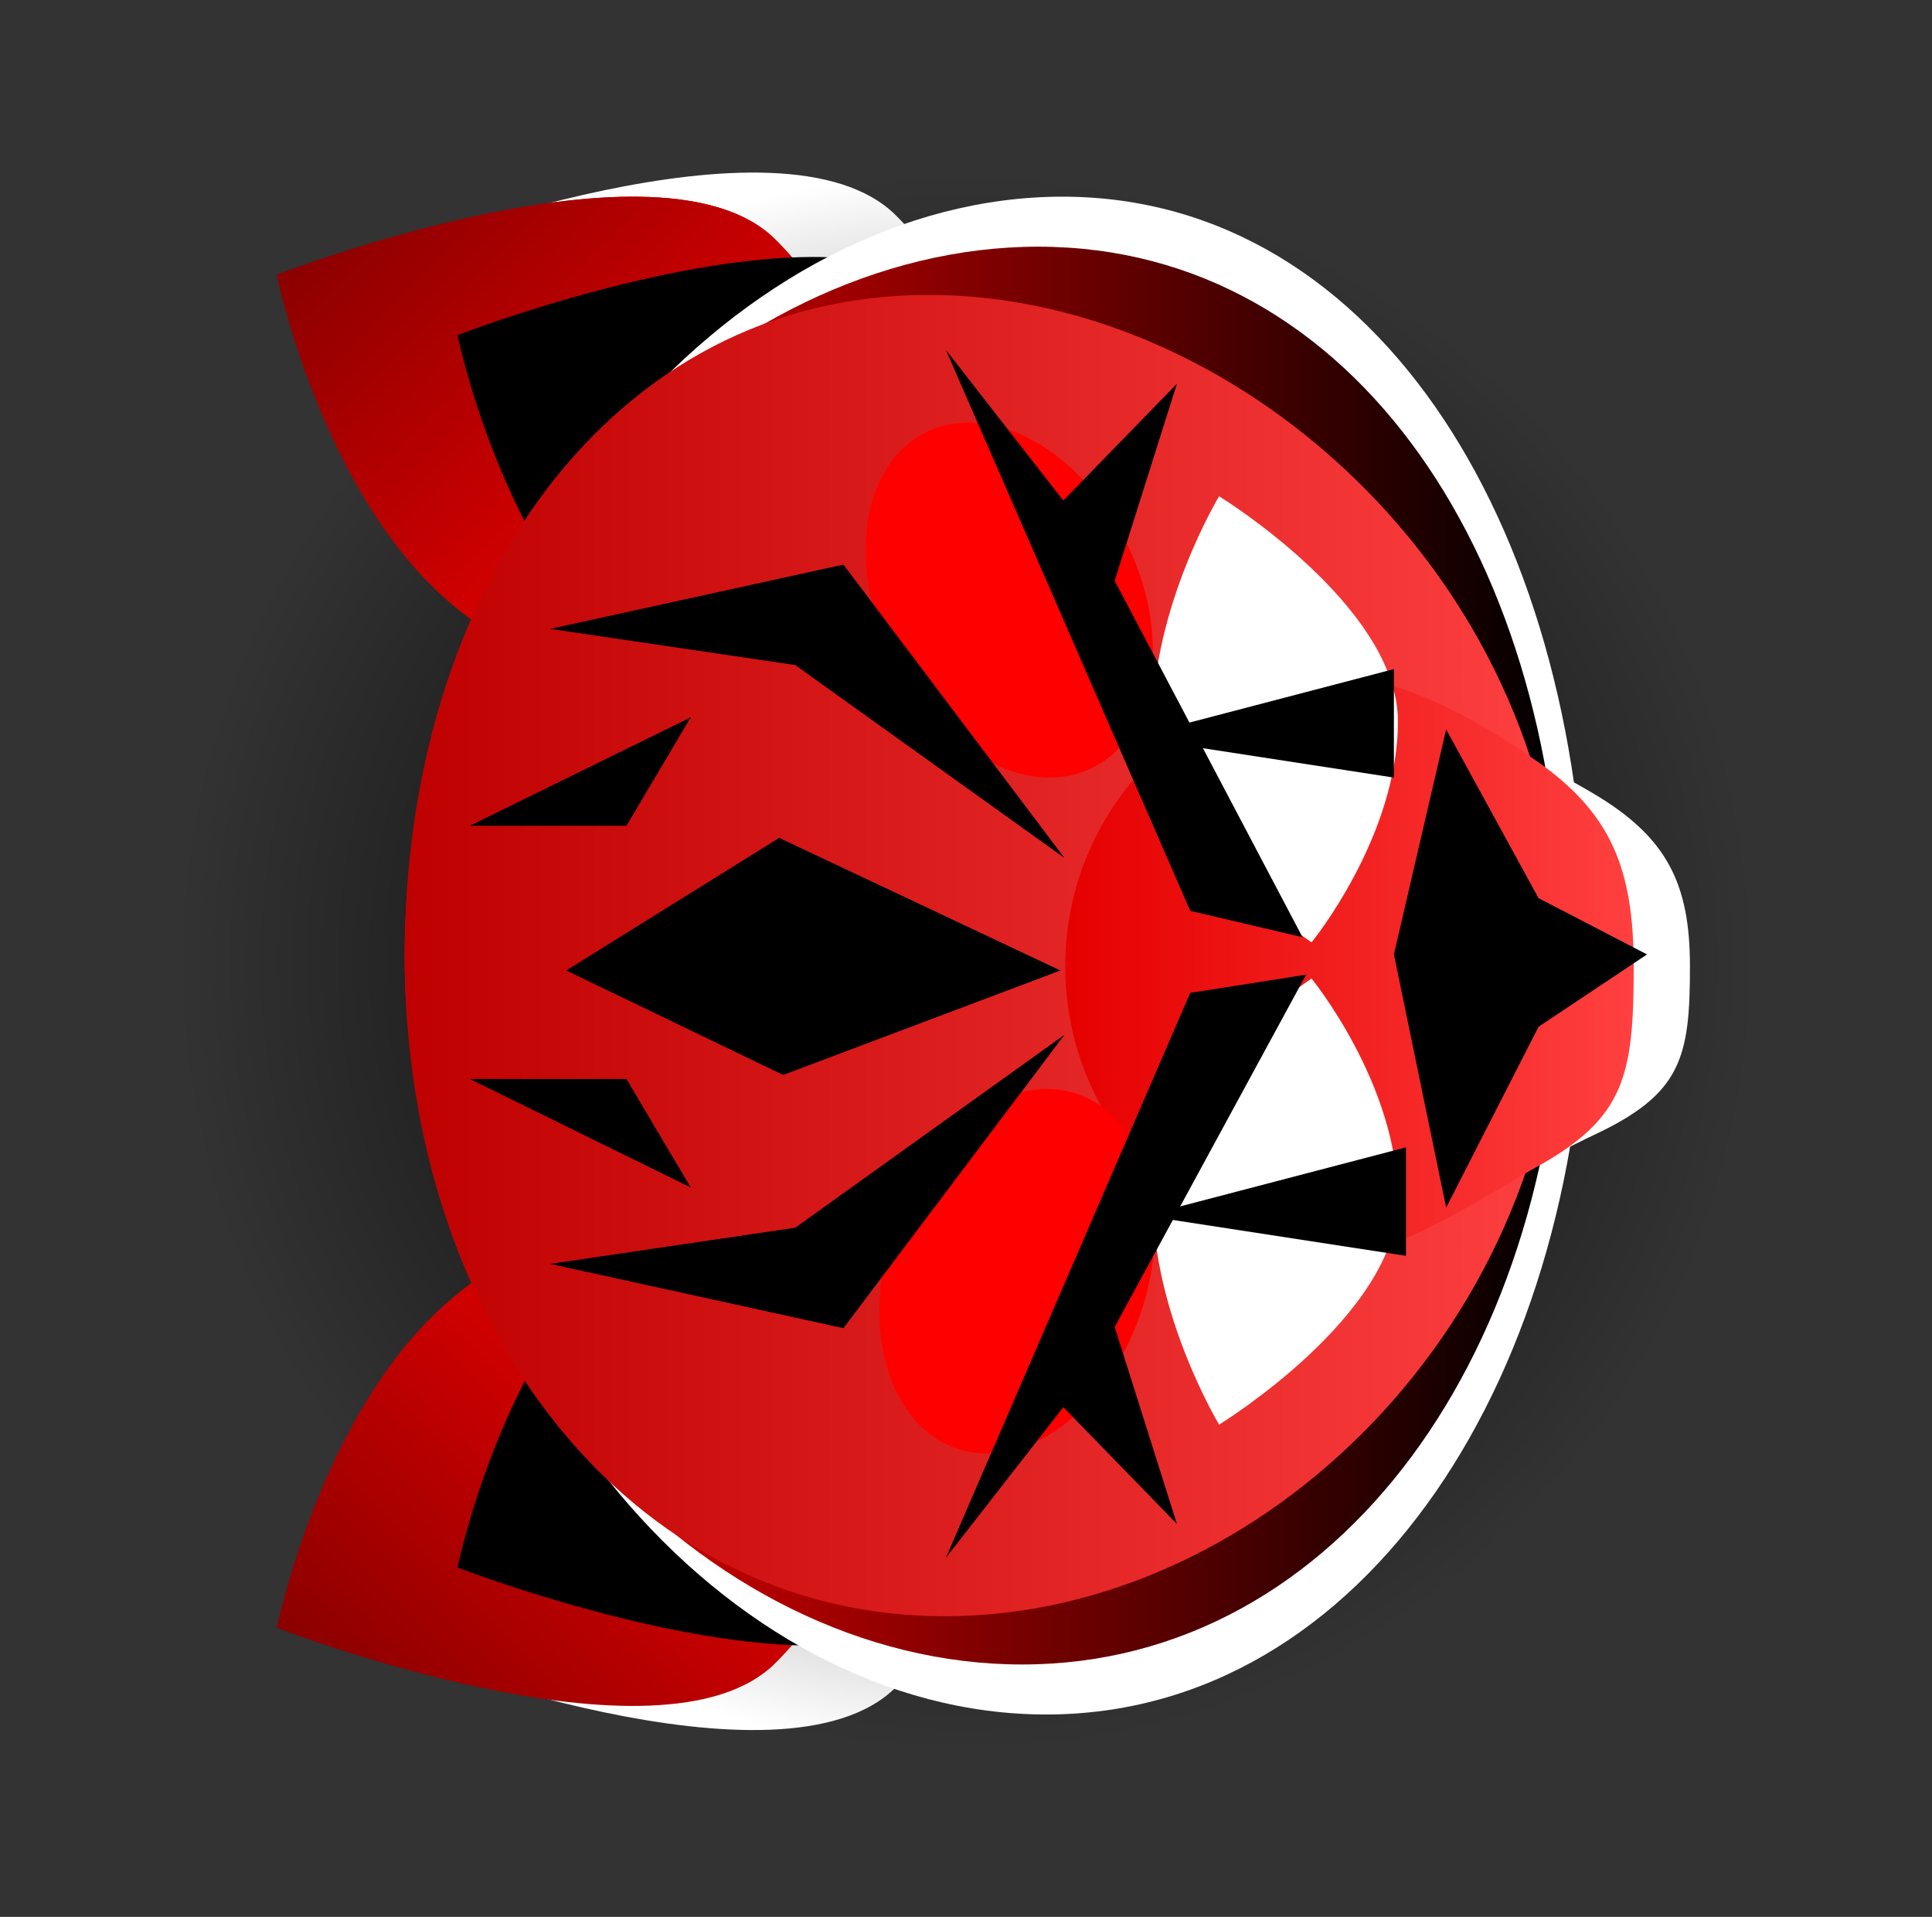 <svg version="1.1" xmlns="http://www.w3.org/2000/svg" xmlns:xlink="http://www.w3.org/1999/xlink" width="80.139" height="79.493" viewBox="0,0,80.139,79.493"><rect x="0" y="0" width="80.139" height="79.493" fill="#333333" stroke="none"/><defs><radialGradient cx="240" cy="180" r="32.799" gradientUnits="userSpaceOnUse" id="color-1"><stop offset="0" stop-color="#000000"/><stop offset="1" stop-color="#000000" stop-opacity="0"/></radialGradient><linearGradient x1="215.331" y1="147.562" x2="233.506" y2="165.737" gradientUnits="userSpaceOnUse" id="color-2"><stop offset="0" stop-color="#8b0000"/><stop offset="1" stop-color="#ff0000"/></linearGradient><linearGradient x1="215.331" y1="147.562" x2="233.506" y2="165.737" gradientUnits="userSpaceOnUse" id="color-3"><stop offset="0" stop-color="#8b0000"/><stop offset="1" stop-color="#ff0000"/></linearGradient><linearGradient x1="215.331" y1="211.513" x2="233.506" y2="193.338" gradientUnits="userSpaceOnUse" id="color-4"><stop offset="0" stop-color="#8b0000"/><stop offset="1" stop-color="#ff0000"/></linearGradient><linearGradient x1="264.724" y1="179.715" x2="216.716" y2="179.715" gradientUnits="userSpaceOnUse" id="color-5"><stop offset="0" stop-color="#000000"/><stop offset="1" stop-color="#ff0000"/></linearGradient><linearGradient x1="216.716" y1="179.715" x2="264.724" y2="179.715" gradientUnits="userSpaceOnUse" id="color-6"><stop offset="0" stop-color="#bf0000"/><stop offset="1" stop-color="#ff4040"/></linearGradient><linearGradient x1="244.117" y1="180.162" x2="267.697" y2="180.162" gradientUnits="userSpaceOnUse" id="color-7"><stop offset="0" stop-color="#e60000"/><stop offset="1" stop-color="#ff4040"/></linearGradient></defs><g transform="translate(-199.931,-140.087)"><g data-paper-data="{&quot;isPaintingLayer&quot;:true}" fill-rule="nonzero" stroke-linecap="butt" stroke-linejoin="miter" stroke-miterlimit="10" stroke-dasharray="" stroke-dashoffset="0" style="mix-blend-mode: normal"><path d="M216.409,150.485c0,0 15.96,-6.19 20.688,-1.462c4.729,4.729 5.36,11.764 1.409,15.714c-3.95,3.95 -10.986,3.319 -15.714,-1.409c-4.729,-4.729 -6.383,-12.844 -6.383,-12.844z" data-paper-data="{&quot;index&quot;:null}" fill="#ffffff" stroke="none" stroke-width="0"/><path d="M222.792,195.747c4.729,-4.729 11.764,-5.36 15.714,-1.409c3.95,3.95 3.319,10.986 -1.409,15.714c-4.729,4.729 -20.688,-1.462 -20.688,-1.462c0,0 1.655,-8.115 6.383,-12.844z" data-paper-data="{&quot;index&quot;:null}" fill="#ffffff" stroke="none" stroke-width="0"/><path d="M199.931,219.58v-79.493h80.139v79.493z" fill="none" stroke="none" stroke-width="NaN"/><path d="M240,212.799c-18.114,0 -32.799,-14.685 -32.799,-32.799c0,-18.114 14.685,-32.799 32.799,-32.799c18.114,0 32.799,14.685 32.799,32.799c0,18.114 -14.685,32.799 -32.799,32.799z" data-paper-data="{&quot;index&quot;:null}" fill="url(#color-1)" stroke="#000000" stroke-width="0"/><path d="M211.409,151.485c0,0 15.96,-6.19 20.688,-1.462c4.729,4.729 5.36,11.764 1.409,15.714c-3.95,3.95 -10.986,3.319 -15.714,-1.409c-4.729,-4.729 -6.383,-12.844 -6.383,-12.844z" data-paper-data="{&quot;index&quot;:null}" fill="url(#color-2)" stroke="none" stroke-width="0"/><path d="M211.409,151.485c0,0 15.96,-6.19 20.688,-1.462c4.729,4.729 5.36,11.764 1.409,15.714c-3.95,3.95 -10.986,3.319 -15.714,-1.409c-4.729,-4.729 -6.383,-12.844 -6.383,-12.844z" data-paper-data="{&quot;index&quot;:null}" fill="url(#color-3)" stroke="none" stroke-width="0"/><path d="M218.909,153.985c0,0 15.96,-6.19 20.688,-1.462c4.729,4.729 5.36,11.764 1.409,15.714c-3.95,3.95 -10.986,3.319 -15.714,-1.409c-4.729,-4.729 -6.383,-12.844 -6.383,-12.844z" data-paper-data="{&quot;index&quot;:null}" fill="#000000" stroke="none" stroke-width="0"/><path d="M217.792,194.747c4.729,-4.729 11.764,-5.36 15.714,-1.409c3.95,3.95 3.319,10.986 -1.409,15.714c-4.729,4.729 -20.688,-1.462 -20.688,-1.462c0,0 1.655,-8.115 6.383,-12.844z" data-paper-data="{&quot;index&quot;:null}" fill="url(#color-4)" stroke="none" stroke-width="0"/><path d="M225.292,192.247c4.729,-4.729 11.764,-5.36 15.714,-1.409c3.95,3.95 3.319,10.986 -1.409,15.714c-4.729,4.729 -20.688,-1.462 -20.688,-1.462c0,0 1.655,-8.115 6.383,-12.844z" data-paper-data="{&quot;index&quot;:null}" fill="#000000" stroke="none" stroke-width="0"/><path d="M217.716,179.715c0,-17.381 13.079,-31.472 26.277,-31.472c13.199,0 21.731,14.09 21.731,31.472c0,17.381 -9.2,31.472 -22.398,31.472c-13.199,0 -25.61,-14.09 -25.61,-31.472z" data-paper-data="{&quot;index&quot;:null}" fill="#ffffff" stroke="none" stroke-width="0"/><path d="M216.716,179.715c0,-16.236 13.079,-29.398 26.277,-29.398c13.199,0 21.731,13.162 21.731,29.398c0,16.236 -9.2,29.398 -22.398,29.398c-13.199,0 -25.61,-13.162 -25.61,-29.398z" data-paper-data="{&quot;index&quot;:null}" fill="url(#color-5)" stroke="none" stroke-width="0"/><path d="M239.114,207.113c-13.199,0 -22.398,-12.267 -22.398,-27.398c0,-15.132 8.533,-27.398 21.731,-27.398c13.199,0 26.277,12.267 26.277,27.398c0,15.132 -12.412,27.398 -25.61,27.398z" data-paper-data="{&quot;index&quot;:null}" fill="url(#color-6)" stroke="none" stroke-width="0"/><path d="M258.24,170.117c2.494,0 5.869,1.746 7.774,2.871c3.069,1.813 4.016,3.751 4.016,7.173c0,3.796 -0.348,5.291 -3.995,6.999c-1.682,0.788 -5.739,3.046 -7.795,3.046c-6.511,0 -11.79,-4.497 -11.79,-10.045c0,-5.547 5.278,-10.045 11.79,-10.045z" data-paper-data="{&quot;index&quot;:null}" fill="#ffffff" stroke="none" stroke-width="0"/><path d="M255.907,168.25c2.494,0 5.869,2.07 7.774,3.405c3.069,2.151 4.016,4.448 4.016,8.507c0,4.502 -0.348,6.274 -3.995,8.3c-1.682,0.934 -5.739,3.612 -7.795,3.612c-6.511,0 -11.79,-5.333 -11.79,-11.912c0,-6.579 5.278,-11.912 11.79,-11.912z" data-paper-data="{&quot;index&quot;:null}" fill="url(#color-7)" stroke="none" stroke-width="0"/><path d="M257.917,189.833c0,4.786 -7.417,9.333 -7.417,9.333c0,0 -2.75,-4.547 -2.75,-9.333c0,-4.786 6.583,-9.167 6.583,-9.167c0,0 3.583,4.38 3.583,9.167z" fill="#ffffff" stroke="#ff0000" stroke-width="0"/><path d="M254.333,179.167c0,0 -6.583,-4.38 -6.583,-9.167c0,-4.786 2.75,-9.333 2.75,-9.333c0,0 7.417,4.547 7.417,9.333c0,4.786 -3.583,9.167 -3.583,9.167z" data-paper-data="{&quot;index&quot;:null}" fill="#ffffff" stroke="#ff0000" stroke-width="0"/><path d="M259.917,190.167l-2.167,-10.5l2.167,-9.333l3.833,7l4.5,2.333l-4.5,3z" fill="#000000" stroke="#ff0000" stroke-width="0"/><path d="M246.917,170.667l10.833,-2.833v4.5z" data-paper-data="{&quot;index&quot;:null}" fill="#000000" stroke="#ff0000" stroke-width="0"/><path d="M247.417,190.5l10.833,-2.833v4.5z" data-paper-data="{&quot;index&quot;:null}" fill="#000000" stroke="#ff0000" stroke-width="0"/><path d="M247.244,194.552c-1.383,4.061 -4.8,6.57 -7.632,5.605c-2.832,-0.965 -4.006,-5.039 -2.622,-9.099c1.383,-4.061 4.8,-6.57 7.632,-5.605c2.832,0.965 4.006,5.039 2.622,9.099z" fill="#ff0000" stroke="none" stroke-width="0"/><path d="M246.639,162.556c1.913,3.84 1.293,8.034 -1.384,9.368c-2.678,1.334 -6.399,-0.697 -8.312,-4.537c-1.913,-3.84 -1.293,-8.034 1.384,-9.368c2.678,-1.334 6.399,0.697 8.312,4.537z" fill="#ff0000" stroke="none" stroke-width="0"/><path d="M239.164,154.594l4.873,6.25l4.713,-4.844l-2.582,8.17l7.792,14.784l-4.658,-1.094z" fill="#000000" stroke="#ff0000" stroke-width="0"/><path d="M249.302,181.261l4.807,-0.755l-7.941,14.611l2.582,8.17l-4.713,-4.844l-4.873,6.25z" data-paper-data="{&quot;index&quot;:null}" fill="#000000" stroke="#ff0000" stroke-width="0"/><path d="M223.417,180.333l8.833,-5.5l11.667,5.5l-11.5,4.333z" fill="#000000" stroke="#ff0000" stroke-width="0"/><path d="M222.75,192.5l10.167,-1.5l11.167,-8l-9.167,12.167z" fill="#000000" stroke="#ff0000" stroke-width="0"/><path d="M234.917,163.5l9.167,12.167l-11.167,-8l-10.167,-1.5z" data-paper-data="{&quot;index&quot;:null}" fill="#000000" stroke="#ff0000" stroke-width="0"/><path d="M219.417,174.333l9.167,-4.5l-2.667,4.5z" fill="#000000" stroke="#ff0000" stroke-width="0"/><path d="M225.917,184.833l2.667,4.5l-9.167,-4.5z" data-paper-data="{&quot;index&quot;:null}" fill="#000000" stroke="#ff0000" stroke-width="0"/></g></g></svg>